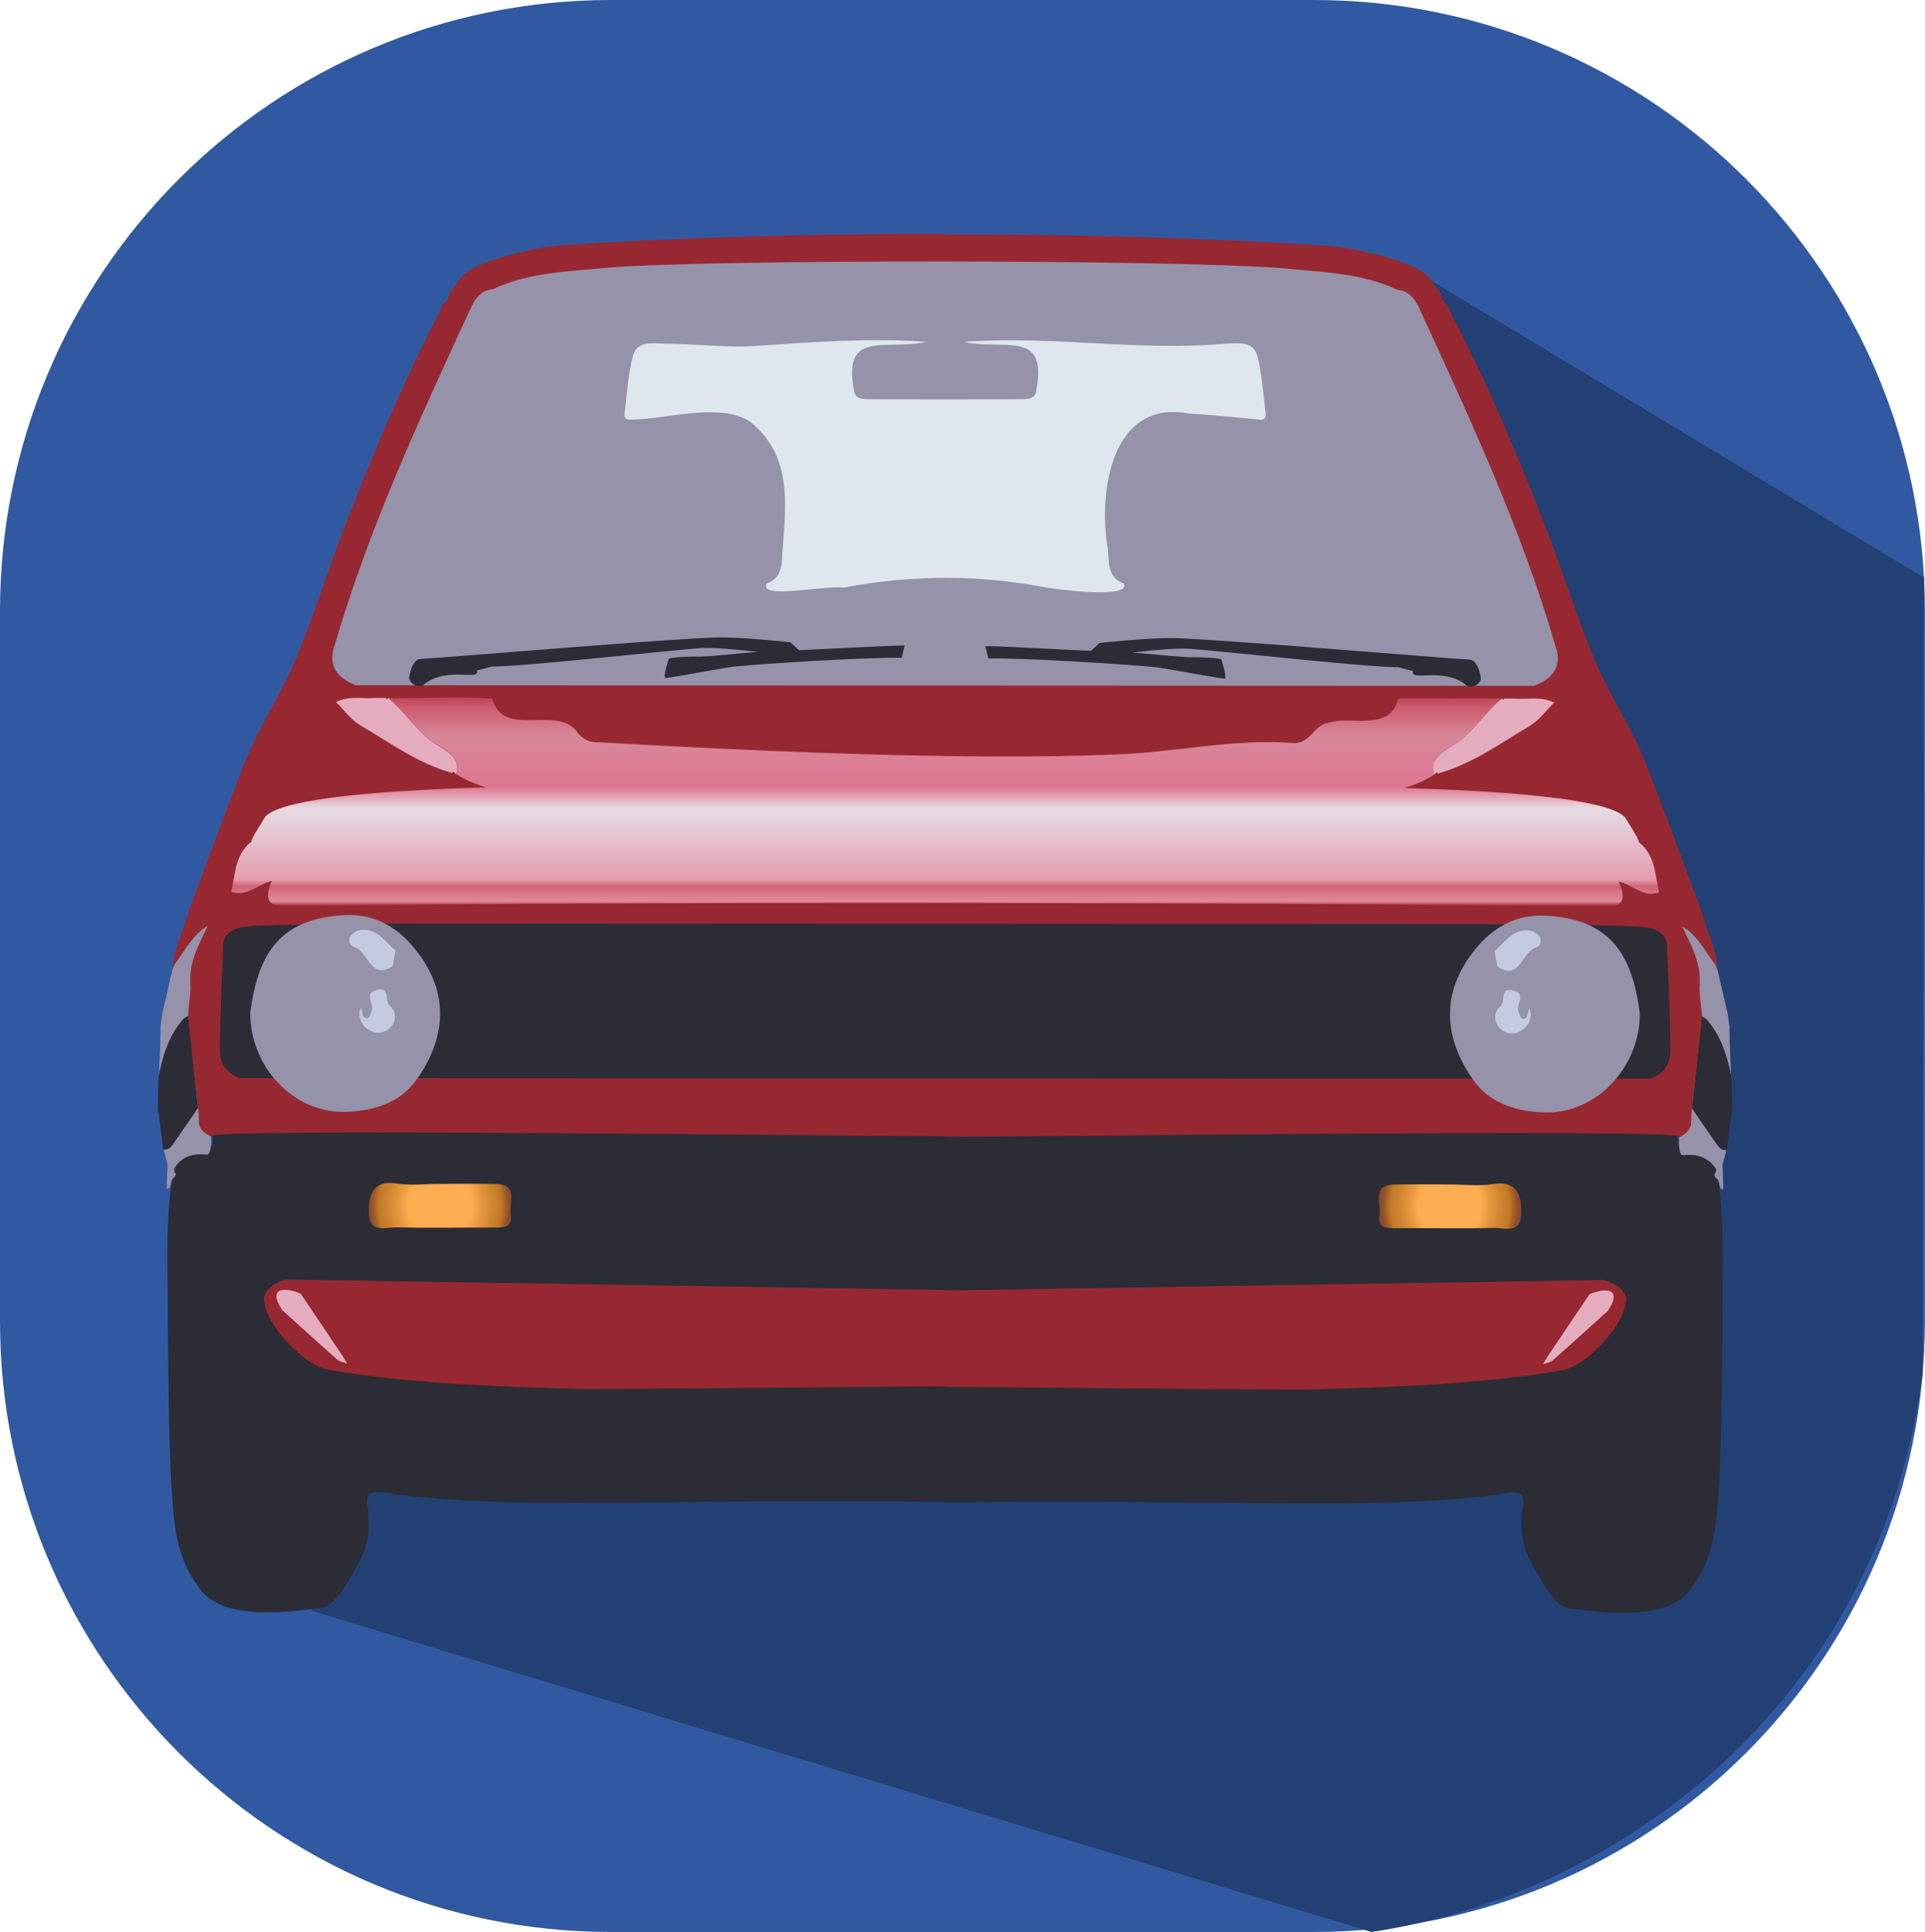 <?xml version="1.0" encoding="utf-8"?>
<!-- Generator: Adobe Illustrator 26.5.0, SVG Export Plug-In . SVG Version: 6.00 Build 0)  -->
<svg version="1.1" id="Layer_1" xmlns="http://www.w3.org/2000/svg" xmlns:xlink="http://www.w3.org/1999/xlink" x="0px" y="0px"
	 viewBox="0 0 209.32 210.07" style="enable-background:new 0 0 209.32 210.07;" xml:space="preserve">
<style type="text/css">
	.st0{fill:#3159A1;}
	.st1{fill:#224073;}
	.st2{fill:#972831;}
	.st3{fill:#DEE7EE;}
	.st4{fill:#2B2C35;}
	.st5{fill:#9592AA;}
	.st6{fill:#C4CBE0;}
	.st7{fill:url(#SVGID_1_);}
	.st8{fill:url(#SVGID_00000165921684972849838190000013291738109621834935_);}
	.st9{fill:url(#SVGID_00000030446652847919564040000003147178185860840333_);}
	.st10{fill:#E5ACBF;}
</style>
<path class="st0" d="M142.87,210.07H66.44C29.75,210.07,0,180.32,0,143.63V66.44C0,29.75,29.75,0,66.44,0h76.43
	c36.7,0,66.44,29.75,66.44,66.44v77.19C209.32,180.32,179.57,210.07,142.87,210.07z"/>
<path class="st1" d="M33.9,175.16l115.22,34.91c26.89-3.96,55.34-25.04,59.95-60.81l0.14-86.45l-53.57-32.28L38.08,101.84
	L33.9,175.16z"/>
<path class="st2" d="M186.7,104.68c-0.29-1.94-1.18-3.67-1.66-5.54c-2.02-5.38-3.98-10.8-6.09-16.14c-1.6-4.06-4.13-7.7-5.73-11.67
	c-1.93-4.78-3.49-9.78-5.38-14.61c-3.04-7.76-6.27-15.44-10.14-22.8c-0.1-0.43-0.25-0.83-0.64-1.07c-0.08-0.1-0.16-0.2-0.24-0.29
	c0.03-0.49-0.2-0.85-0.52-1.15c-0.21-0.29-0.43-0.57-0.64-0.86l0,0c-1.17-2.01-6.86-3.06-6.86-3.06s0,0,0,0
	c-1.41-0.42-2.86-0.66-4.33-0.76c-12.84-0.88-28.85-1.26-41.69-1.24v-0.06c-12.84-0.03-28.86,0.35-41.7,1.24
	c-1.47,0.1-2.92,0.34-4.33,0.76c0,0,0,0,0,0s-5.69,1.05-6.86,3.06l0,0c-0.21,0.29-0.43,0.57-0.64,0.86
	c-0.33,0.31-0.55,0.67-0.52,1.15c-0.08,0.1-0.16,0.2-0.24,0.29c-0.39,0.24-0.54,0.64-0.64,1.07c-3.87,7.36-7.1,15.04-10.14,22.8
	c-1.89,4.83-3.45,9.83-5.38,14.61c-1.6,3.98-4.13,7.62-5.73,11.67c-2.11,5.35-4.07,10.76-6.09,16.14c-0.48,1.87-1.37,3.6-1.66,5.54
	c-0.38,2.59-0.33,5.19-0.3,7.79c0.01,0.6,0,1.23,0.56,1.63c1.06,2.05,1.67,10.19,3.98,9.45l5.15,0.05l15.4-0.33l59.14,0.34v0.06
	l59.16-0.34l15.4,0.33l5.15-0.05c2.31,0.74,2.92-7.4,3.98-9.45c0.56-0.4,0.55-1.03,0.56-1.63
	C187.03,109.87,187.08,107.27,186.7,104.68z M38.5,97.45c0,0,0.01,0,0.01,0.01C38.41,97.47,38.46,97.42,38.5,97.45z M38.57,97.45
	c0.01-0.01,0.02-0.01,0.05-0.01C38.6,97.45,38.58,97.45,38.57,97.45z M166.91,97.51c0.03,0,0.04,0,0.05,0.01
	C166.94,97.51,166.92,97.51,166.91,97.51z M167.01,97.52c0,0,0.01,0,0.01-0.01C167.06,97.49,167.11,97.54,167.01,97.52z"/>
<path class="st3" d="M176.02,96.19"/>
<path class="st4" d="M181.27,103.07c0,0,0.36-2.07-2.76-2.29c-3.84-0.27-17.14-0.3-17.14-0.3l-117.2-0.06c0,0-13.31,0.03-17.14,0.3
	c-3.13,0.22-2.76,2.29-2.76,2.29s-0.41,8.78-0.36,11.26c0.05,2.48,2.25,2.96,2.25,2.96l153.23,0.06c0,0,2.2-0.48,2.25-2.96
	C181.68,111.85,181.27,103.07,181.27,103.07z"/>
<path class="st4" d="M186.18,126.56c-0.91-1.72-4.18-0.09-3.72-3.01c0,0,0,0,0,0c-1.05-0.84-75.78,0.12-79.69,0.06
	c0-0.02,0-0.04,0-0.06c-3.79,0.06-78.65-0.9-79.7-0.06c0,0,0,0,0,0c0.45,2.91-2.81,1.29-3.72,3.01c-1.31,1.73-1.16,10.65-1.12,12.53
	c0,0,0.01,15.05,0.37,21.9c0.27,4.01,0.36,8.15,2.87,11.42c2.42,4.24,10.7,2.77,13.5,2.48c1.76-0.29,3.46-3.95,3.99-4.84
	c0.89-1.49,1.36-3.25,1.04-6.06c-0.41-1.91,0.63-1.92,3.04-1.44c13.54,1.7,28.84,0.43,59.73,0.81c0,0.02,0,0.04,0,0.06
	c30.9-0.38,46.2,0.9,59.74-0.81c2.41-0.48,3.45-0.46,3.04,1.44c-0.32,2.81,0.15,4.57,1.04,6.06c0.53,0.89,2.24,4.55,3.99,4.84
	c2.8,0.29,11.08,1.76,13.5-2.48c2.51-3.27,2.59-7.41,2.87-11.42c0.36-6.85,0.37-21.9,0.37-21.9
	C187.35,137.21,187.49,128.29,186.18,126.56z"/>
<g id="Headlight_00000034789206425828749840000003741775502351906225_">
	<g>
		<path class="st5" d="M168.05,99.56c-2.84-0.15-5.32,1-7.26,3.22c-4.16,4.75-3.99,9.91-0.51,14.76c1.77,2.48,4.82,3.38,7.83,3.42
			c5.52,0.07,10.2-4.92,10.2-10.73C177.47,103.48,174.88,99.93,168.05,99.56z"/>
		<path class="st5" d="M37.47,99.5c-6.83,0.37-9.42,3.92-10.26,10.67c0,5.82,4.68,10.8,10.2,10.73c3.02-0.04,6.06-0.94,7.83-3.42
			c3.48-4.86,3.65-10.01-0.51-14.76C42.79,100.5,40.31,99.34,37.47,99.5z"/>
	</g>
	<g>
		<path class="st6" d="M167.45,101.91c-0.22-0.36-0.73-0.71-1.14-0.74c-1.95-0.15-2.72,1.41-3.81,2.24
			c0.24,1.04,0.22,1.63,0.44,1.77c2.33,1.44,2.55-1.69,4.05-2.13C167.48,102.9,167.68,102.3,167.45,101.91z"/>
		<path class="st6" d="M166.15,110.1c-0.07,0.39-0.19,0.81-0.64,0.66c-0.19-0.07-0.28-0.51-0.4-0.79c-0.31-0.72,0.95-1.9-0.58-2.27
			c-1.49-0.36-0.79,1.24-1.38,1.72c-0.72,0.58-0.69,1.51-0.27,2.13c0.46,0.67,1.34,1.03,2.15,0.71c0.8-0.32,1.43-0.94,1.42-2.08
			c-0.03-0.12-0.07-0.34-0.12-0.56C166.26,109.78,166.18,109.94,166.15,110.1z"/>
		<path class="st6" d="M39.22,101.11c-0.41,0.03-0.92,0.37-1.14,0.74c-0.23,0.39-0.04,0.99,0.46,1.14c1.5,0.45,1.72,3.57,4.05,2.13
			c0.22-0.14,0.2-0.73,0.44-1.77C41.94,102.52,41.17,100.96,39.22,101.11z"/>
		<path class="st6" d="M42.38,109.35c-0.59-0.48,0.11-2.08-1.38-1.72c-1.54,0.37-0.27,1.55-0.58,2.27c-0.12,0.28-0.21,0.73-0.4,0.79
			c-0.45,0.15-0.57-0.26-0.64-0.66c-0.03-0.17-0.11-0.32-0.17-0.49c-0.05,0.22-0.09,0.44-0.12,0.56c-0.01,1.14,0.62,1.77,1.42,2.08
			c0.81,0.32,1.69-0.04,2.15-0.71C43.07,110.87,43.1,109.94,42.38,109.35z"/>
	</g>
</g>
<g>
	<path class="st6" d="M164.47,67.82c-2.15-8.17-6.55-15.35-9.6-23.14c-0.07-0.19-0.37-0.28-0.57-0.41
		c-0.01,0.31-0.11,0.66-0.01,0.92c2.11,5.21,3.17,10.75,4.49,16.2c0.27,1.13,0.73,2.3-0.24,3.43c-1.31,1.53-0.42,3.4-0.38,5.1
		c0,0.17,1.75,0.29,2.82,0.46C162.11,69.44,165.49,71.69,164.47,67.82z"/>
	<path class="st6" d="M50.66,44.62c-3.05,7.79-7.45,14.97-9.6,23.14c-1.02,3.87,2.36,1.62,3.49,2.55c1.07-0.17,2.81-0.29,2.82-0.46
		c0.04-1.7,0.93-3.56-0.38-5.09c-0.97-1.13-0.51-2.3-0.24-3.43c1.32-5.45,2.38-10.99,4.49-16.2c0.1-0.26,0-0.61-0.01-0.92
		C51.03,44.34,50.73,44.43,50.66,44.62z"/>
</g>
<path class="st3" d="M29.51,96.13"/>
<linearGradient id="SVGID_1_" gradientUnits="userSpaceOnUse" x1="102.762" y1="75.63" x2="102.762" y2="98.516">
	<stop  offset="0" style="stop-color:#BA3E57"/>
	<stop  offset="0.058" style="stop-color:#CD5C6D"/>
	<stop  offset="0.189" style="stop-color:#D8879A"/>
	<stop  offset="0.434" style="stop-color:#DE7690"/>
	<stop  offset="0.538" style="stop-color:#E7DDE4"/>
	<stop  offset="0.874" style="stop-color:#E39CAE"/>
	<stop  offset="0.907" style="stop-color:#D06476"/>
	<stop  offset="0.977" style="stop-color:#DE8B9C"/>
	<stop  offset="1" style="stop-color:#A8292E"/>
</linearGradient>
<path class="st7" d="M180.4,97.04c-0.16-0.85-0.33-1.71-0.49-2.56c-0.27-1.18-0.78-2.19-1.67-2.87c-0.06-0.22-0.16-0.45-0.3-0.71
	c-0.09-0.11-0.14-0.23-0.2-0.35c0,0-1.02-1.65-1.02-1.65c-1.91-2.2-14.68-2.93-24-3.22c1.16-0.35,2.25-0.81,3.24-1.46
	c-0.73-2.09,1.79-2.8,3.03-3.86c1.62-1.39,2.7-3.04,4.3-4.4c-3.57-0.02-7.15-0.03-10.72-0.04c-0.19,0-0.52,0.04-0.54,0.11
	c-0.97,3.54-4.93,1.78-7.45,2.53c-1.87,0.22-1.99,2.45-4.16,2.22c-6.59-0.47-12.96,1.1-19.49,1.27c-16.25,0.67-39.82-0.42-55.8-1.34
	c-1.17,0.08-2.02-0.53-2.48-1.27c-2.35-2.75-7.9,0.88-9.13-3.48c-3.68-0.29-7.54,0.02-11.26-0.07c1.6,1.36,2.69,3.02,4.3,4.4
	c1.24,1.06,3.76,1.78,3.03,3.86c0.99,0.65,2.08,1.1,3.24,1.46c-9.31,0.28-22.09,1.01-24,3.22c0,0-1.02,1.65-1.02,1.65
	c-0.07,0.12-0.12,0.24-0.2,0.35c-0.14,0.26-0.24,0.49-0.3,0.71c-0.9,0.68-1.41,1.69-1.67,2.87c-0.16,0.85-0.33,1.7-0.49,2.56
	c1.71,0.58,2.9-0.83,4.41-1.18c-0.83,1.84-0.51,2.81,1.55,2.75c23.89-0.51,119.46-0.44,143.36,0.07c2.07,0.06,2.39-0.91,1.54-2.76
	C177.49,96.21,178.69,97.62,180.4,97.04z"/>
<path id="Front_00000083046642866652414170000002930277018998149036_" class="st2" d="M176.82,141.05
	c-0.38-1.25-2.14-1.87-2.51-1.87c-5.27,0.07-10.55,0.19-15.82,0.26c-8.17,0.11-47.51,0.77-55.72,0.87c0-0.04,0-0.06,0-0.06
	c-8.17-0.09-47.56-0.75-55.73-0.87c-5.27-0.07-10.55-0.19-15.82-0.26c-0.37,0-2.12,0.62-2.51,1.87c-0.17,2.84,4.39,7.51,6.96,7.95
	c8.97,1.52,18.01,1.81,27.06,2.07c2.98,0.09,36.98-0.29,40.03-0.27c0,0.04,0,0.06,0,0.06c2.98-0.02,37.06,0.36,40.05,0.27
	c9.05-0.26,18.08-0.55,27.06-2.07C172.43,148.57,176.99,143.9,176.82,141.05z"/>
<g id="Blinkers_00000084529836460716253460000003372582406249318590_">
	
		<radialGradient id="SVGID_00000062183210860783491840000014578693027168562840_" cx="157.67" cy="134.884" r="8.296" gradientTransform="matrix(1 0 0 1.053 0 -10.838)" gradientUnits="userSpaceOnUse">
		<stop  offset="0.41" style="stop-color:#FFAD53"/>
		<stop  offset="0.527" style="stop-color:#E79941"/>
		<stop  offset="0.691" style="stop-color:#CC822D"/>
		<stop  offset="0.787" style="stop-color:#C27925"/>
		<stop  offset="0.792" style="stop-color:#BE7625"/>
		<stop  offset="0.838" style="stop-color:#A46029"/>
		<stop  offset="0.884" style="stop-color:#91502C"/>
		<stop  offset="0.932" style="stop-color:#86472D"/>
		<stop  offset="0.983" style="stop-color:#82442E"/>
	</radialGradient>
	<path style="fill:url(#SVGID_00000062183210860783491840000014578693027168562840_);" d="M162.36,128.75
		c-1.52,0.24-3.11,0.04-4.66,0.04c-2.05,0-4.09-0.04-6.14,0.01c-2.48,0.06-1.34,2.1-1.56,3.35c-0.23,1.31,0.66,1.39,1.59,1.39
		c3.63-0.01,7.27,0.06,10.9-0.02c1.14-0.02,2.87,0.68,2.93-1.54C165.47,129.91,164.94,128.34,162.36,128.75z"/>
	
		<radialGradient id="SVGID_00000151512116410182270830000007797471076378585526_" cx="47.855" cy="134.824" r="8.501" gradientTransform="matrix(1 0 0 1.053 0 -10.838)" gradientUnits="userSpaceOnUse">
		<stop  offset="0.41" style="stop-color:#FFAD53"/>
		<stop  offset="0.527" style="stop-color:#E79941"/>
		<stop  offset="0.691" style="stop-color:#CC822D"/>
		<stop  offset="0.787" style="stop-color:#C27925"/>
		<stop  offset="0.792" style="stop-color:#BE7625"/>
		<stop  offset="0.838" style="stop-color:#A46029"/>
		<stop  offset="0.884" style="stop-color:#91502C"/>
		<stop  offset="0.932" style="stop-color:#86472D"/>
		<stop  offset="0.983" style="stop-color:#82442E"/>
	</radialGradient>
	<path style="fill:url(#SVGID_00000151512116410182270830000007797471076378585526_);" d="M43.17,128.69
		c1.52,0.24,3.11,0.04,4.66,0.04c2.05,0,4.09-0.04,6.14,0.01c2.48,0.06,1.34,2.1,1.56,3.35c0.23,1.31-0.66,1.39-1.59,1.39
		c-3.63-0.01-7.27,0.06-10.9-0.02c-1.14-0.02-2.87,0.68-2.93-1.54C40.06,129.84,40.58,128.28,43.17,128.69z"/>
</g>
<g id="Fenders_00000175324108519461178880000003395962876078839979_">
	<path class="st5" d="M22.93,123.52c0,0-0.05,0.01-0.08,0.01c-0.01,0.01-1.15-0.48-1.22-1.44c-0.01-0.11-0.01-0.22-0.01-0.33
		c0-0.2,0-0.4-0.01-0.6c0,0,0,0,0,0v0l-1.08-9.67c-0.28-1.5,0.28-2.97,0.17-4.45c-0.18-2.42,0.94-4.37,1.91-6.39c0,0,0,0,0,0
		c-1.67,0.96-2.49,2.72-3.62,4.19c-0.07,0.19-0.16,0.38-0.23,0.57c-0.37,1.59-0.74,3.18-1.11,4.77c0,0,0,0,0,0c0,0,0,0,0,0
		c-0.05,0.34-0.1,0.68-0.14,1.02c-0.01,0.14-0.02,0.27-0.06,0.4c0,0,0,0,0,0l0,0v0c0.04,1.75-0.2,5.34-0.2,6.81l0,0l0,0
		c0,0.37,0.02,0.61,0.06,0.64l0.55,6.05c-0.02,0.1,0.07,0.45,0.17,0.8l0,0h0c0.09,0.34,0.19,0.67,0.19,0.77c0,0-0.11,2.38-0.08,2.58
		c0,0,0,0,0,0c0,0,0,0,0,0c0.1-0.02,0.19-0.04,0.29-0.06c0.15-0.4,0.11-0.94,0.52-1.17c0.06-0.12,0.12-0.24,0.18-0.35
		c-0.16-0.2-0.25-0.42-0.23-0.64c0.74-1.05,1.78-1.7,3.55-1.48C23.1,125.64,22.92,123.54,22.93,123.52z"/>
	<path class="st5" d="M188.27,118.48c0-1.47-0.24-5.05-0.2-6.81l0,0h0c0,0,0,0,0,0c-0.03-0.13-0.05-0.27-0.06-0.4
		c-0.05-0.34-0.1-0.68-0.14-1.02c0,0,0,0,0,0c0,0,0,0,0,0c-0.37-1.59-0.74-3.18-1.11-4.77c-0.07-0.19-0.16-0.38-0.23-0.57
		c-1.13-1.47-1.95-3.23-3.62-4.19c0,0,0,0,0,0c0.96,2.02,2.09,3.98,1.91,6.39c-0.11,1.48,0.45,2.95,0.17,4.45l-1.08,9.67l0,0
		c0,0,0,0,0,0c-0.01,0.2-0.01,0.4-0.01,0.6c0,0.11,0,0.22-0.01,0.33c-0.07,0.96-1.2,1.46-1.22,1.44c-0.03,0-0.08-0.01-0.08-0.01
		c0,0.02-0.17,2.12,0.48,2.03c1.77-0.22,2.8,0.43,3.55,1.48c0.01,0.23-0.07,0.44-0.23,0.64c0.06,0.11,0.12,0.23,0.18,0.35
		c0.42,0.22,0.37,0.76,0.52,1.17c0.1,0.02,0.19,0.04,0.29,0.06c0,0,0,0,0,0c0,0,0,0,0,0c0.03-0.2-0.08-2.58-0.08-2.58
		c0-0.1,0.1-0.43,0.19-0.77h0l0,0c0.1-0.35,0.19-0.7,0.17-0.8l0.55-6.05C188.26,119.08,188.27,118.85,188.27,118.48L188.27,118.48
		L188.27,118.48z"/>
	<path class="st4" d="M188.29,117.19c-0.45-2.31-1.12-4.53-2.71-6.34c-0.01-0.01-0.02-0.02-0.04-0.03c-0.13-0.13-0.31-0.2-0.47-0.31
		c0,0,0,0,0,0c-0.36,3.35-0.72,6.69-1.08,10.04c0.11,0.1,0.21,0.22,0.25,0.36c0.07,0.1,0.13,0.19,0.2,0.29
		c0.7,1.01,1.41,2.02,2.1,3.03c0.31,0.45,0.58,0.94,1.23,0.79c0,0,0,0,0,0c0.07-0.66,0.48-3.71,0.48-3.71
		c-0.01-0.09,0.02-0.17,0.08-0.23C188.38,120.7,188.29,117.49,188.29,117.19z"/>
	<path class="st4" d="M17.23,117.13c0.45-2.31,1.12-4.53,2.71-6.34c0.01-0.01,0.02-0.02,0.04-0.03c0.13-0.13,0.31-0.2,0.47-0.31
		c0,0,0,0,0,0c0.36,3.35,0.72,6.69,1.08,10.04c-0.11,0.1-0.21,0.22-0.25,0.36c-0.07,0.1-0.13,0.19-0.2,0.29
		c-0.7,1.01-1.41,2.02-2.1,3.03c-0.31,0.45-0.58,0.94-1.23,0.79c0,0,0,0,0,0c-0.07-0.66-0.48-3.71-0.48-3.71
		c0.01-0.09-0.02-0.17-0.08-0.23C17.15,120.63,17.23,117.43,17.23,117.13z"/>
</g>
<g id="Windhield_00000093868610653821962660000011810649387056290723_">
	<path id="Glass_00000158009723264665333730000008404464781569119411_" class="st5" d="M169.11,70.16
		c-3.69-12.65-9.2-24.5-14.66-36.38c-0.49-1.08-1.13-2.17-2.5-2.27c-4.02-1.89-8.35-1.91-12.62-2.36
		c-12.17-0.92-60.96-0.98-73.13-0.06c-4.27,0.45-8.6,0.46-12.62,2.36c-1.37,0.1-2.01,1.19-2.5,2.27
		C45.61,45.6,40.11,57.44,36.41,70.1c-0.82,2.3,0.25,3.62,2.3,4.41c0,0,128.1,0.06,128.1,0.06
		C168.85,73.78,169.94,72.47,169.11,70.16z M43.13,72.27c-0.13,0-0.26,0-0.39,0c0.16,0,0.32-0.01,0.48,0
		C43.19,72.27,43.16,72.27,43.13,72.27z M44.95,71.29c-0.09,0-0.18,0-0.27,0c0.11,0,0.22,0,0.33,0
		C44.99,71.29,44.97,71.29,44.95,71.29z M160.57,71.35c-0.02,0-0.04,0-0.06,0c0.11,0,0.22,0,0.33,0
		C160.75,71.35,160.66,71.35,160.57,71.35z M162.4,72.33c-0.03,0-0.06,0-0.09,0c0.16-0.01,0.32,0,0.48,0
		C162.66,72.33,162.53,72.33,162.4,72.33z"/>
	<g id="Interior_00000083059342254238771950000007447162056818112947_">
		<path class="st3" d="M102.77,37.12"/>
		<path class="st3" d="M137.6,44.76c-0.26-2.04-0.36-4.12-0.89-6.08c-0.45-1.65-2.15-1.33-3.33-1.32
			c-9.64,0.87-18.99-0.9-28.57-0.19c4.4,0.99,9.15-1.42,7.87,5.28c-0.07,0.94-0.99,0.95-1.7,0.96c-2.74,0.01-5.48,0.01-8.21,0.02
			c-2.74-0.01-5.48-0.01-8.21-0.02c-0.71,0-1.63-0.02-1.7-0.96c-1.27-6.7,3.47-4.29,7.87-5.28c-6.09-0.46-12.18,0.02-18.27,0.42
			c-3.29,0.27-6.86-0.21-10.3-0.23c-1.19-0.01-2.89-0.33-3.33,1.32c-0.53,1.96-0.64,4.05-0.89,6.08c-0.06,0.45-0.1,0.95,0.65,0.87
			c3.86-0.02,9.61-1.93,12.96,0.21c4.56,3.65,3.94,8.83,3.55,13.87c-0.11,1.37,0.07,3.13-1.74,3.74c-0.87,1.77,6.14,0.19,8.37,0.45
			c7.34-1.42,14.77-1.42,22.11,0c0.64,0.1,9.19,1.33,8.37-0.45c-1.81-0.62-1.63-2.38-1.74-3.74c-1.11-6.35,0.45-16.34,8.82-14.74
			c2.57,0.14,5.13,0.41,7.69,0.66C137.7,45.71,137.66,45.21,137.6,44.76z"/>
	</g>
	<g id="Wipers_00000173123949600663430310000001401004731312610237_">
		<path class="st4" d="M159.79,71.72c-2.52-0.12-27.94-2.28-32.36-2.34c-2.57-0.03-7.61,0.5-7.61,0.5
			c-0.09,0.04-0.27,0.04-0.27,0.04c-0.3,0.28-0.61,0.56-0.91,0.85c-3.85-0.17-10.2-0.52-11.49-0.52l0.32,1.35
			c3.22-0.11,15.22,0.63,18.44,0.97c0.38,0.04,7.29,1.3,7.3,1.22c0.12-0.57-0.26-1.52-0.4-2.07c-0.05-0.19-2.61-0.28-3.02-0.26
			c-1.12,0.05-4.43-0.33-6.65-0.51c2.27-0.25,4.79-0.52,6.32-0.4c4.02,0.31,19.56,2.04,22.54,1.99c0.55,0.15,1.11,0.28,1.66,0.43
			c-0.39,1.22,3.28-0.54,5.82,1.56c0.37,0.31,1.24,0.12,1.55-0.66C161.05,73.73,160.77,71.76,159.79,71.72z"/>
		<path class="st4" d="M85.97,69.85c0,0-0.18,0-0.27-0.04c0,0-5.04-0.54-7.61-0.5c-4.42,0.06-29.84,2.22-32.36,2.34
			c-0.98,0.05-1.26,2.01-1.24,2.15c0.3,0.79,1.17,0.97,1.55,0.66c2.55-2.09,6.21-0.34,5.82-1.56c0.55-0.15,1.11-0.29,1.66-0.43
			c2.98,0.05,18.52-1.68,22.54-1.99c1.53-0.12,4.04,0.15,6.32,0.4c-2.22,0.18-5.53,0.56-6.65,0.51c-0.41-0.02-2.97,0.07-3.02,0.26
			c-0.14,0.55-0.52,1.49-0.4,2.07c0.02,0.08,6.92-1.18,7.3-1.22c3.22-0.34,15.22-1.08,18.44-0.97l0.32-1.35
			c-1.29,0-7.64,0.35-11.49,0.52C86.58,70.42,86.27,70.14,85.97,69.85z"/>
	</g>
</g>
<g id="HoodGlare_00000086692734591280927760000009844687888273307524_">
	<path class="st10" d="M164.91,75.97c-0.47-0.02-0.94-0.01-1.42,0c0.03,0.05,0.05,0.09,0.05,0.14c-0.09-0.04-0.18-0.08-0.26-0.14
		c-1.6,1.36-2.69,3.02-4.3,4.4c-1.24,1.06-3.76,1.78-3.03,3.86c0.12-0.11,0.24-0.22,0.38-0.31c-0.01,0.07-0.02,0.14-0.02,0.21
		c3.85-1.09,6.79-3.29,9.98-5.17c1.1-0.65,1.81-1.7,2.7-2.56C167.72,75.73,166.28,76.04,164.91,75.97z"/>
	<path class="st10" d="M46.55,80.31c-1.62-1.39-2.7-3.04-4.3-4.4c-0.09,0.05-0.17,0.1-0.26,0.14C41.98,76,42,75.95,42.03,75.9
		c-0.47-0.01-0.95-0.02-1.42,0c-1.37,0.07-2.81-0.24-4.07,0.44c0.89,0.87,1.6,1.92,2.7,2.56c3.19,1.87,6.12,4.08,9.98,5.17
		c-0.01-0.07-0.01-0.14-0.02-0.21c0.13,0.1,0.26,0.2,0.38,0.31C50.3,82.09,47.79,81.38,46.55,80.31z"/>
	<path class="st10" d="M172.84,140.73C172.84,140.73,172.84,140.73,172.84,140.73c-1.52,2.26-3.05,4.51-4.56,6.77
		c-0.18,0.27-0.33,0.56-0.5,0.84c0.37-0.14,0.82-0.21,1.09-0.45c2.01-1.77,3.98-3.57,5.97-5.36
		C176.45,140.11,174.69,139.95,172.84,140.73z"/>
	<path class="st10" d="M32.69,140.66C32.69,140.66,32.69,140.66,32.69,140.66c1.52,2.26,3.05,4.51,4.56,6.77
		c0.18,0.27,0.33,0.56,0.5,0.84c-0.37-0.14-0.82-0.21-1.09-0.45c-2.01-1.77-3.98-3.57-5.97-5.36
		C29.08,140.04,30.83,139.89,32.69,140.66z"/>
</g>
</svg>
